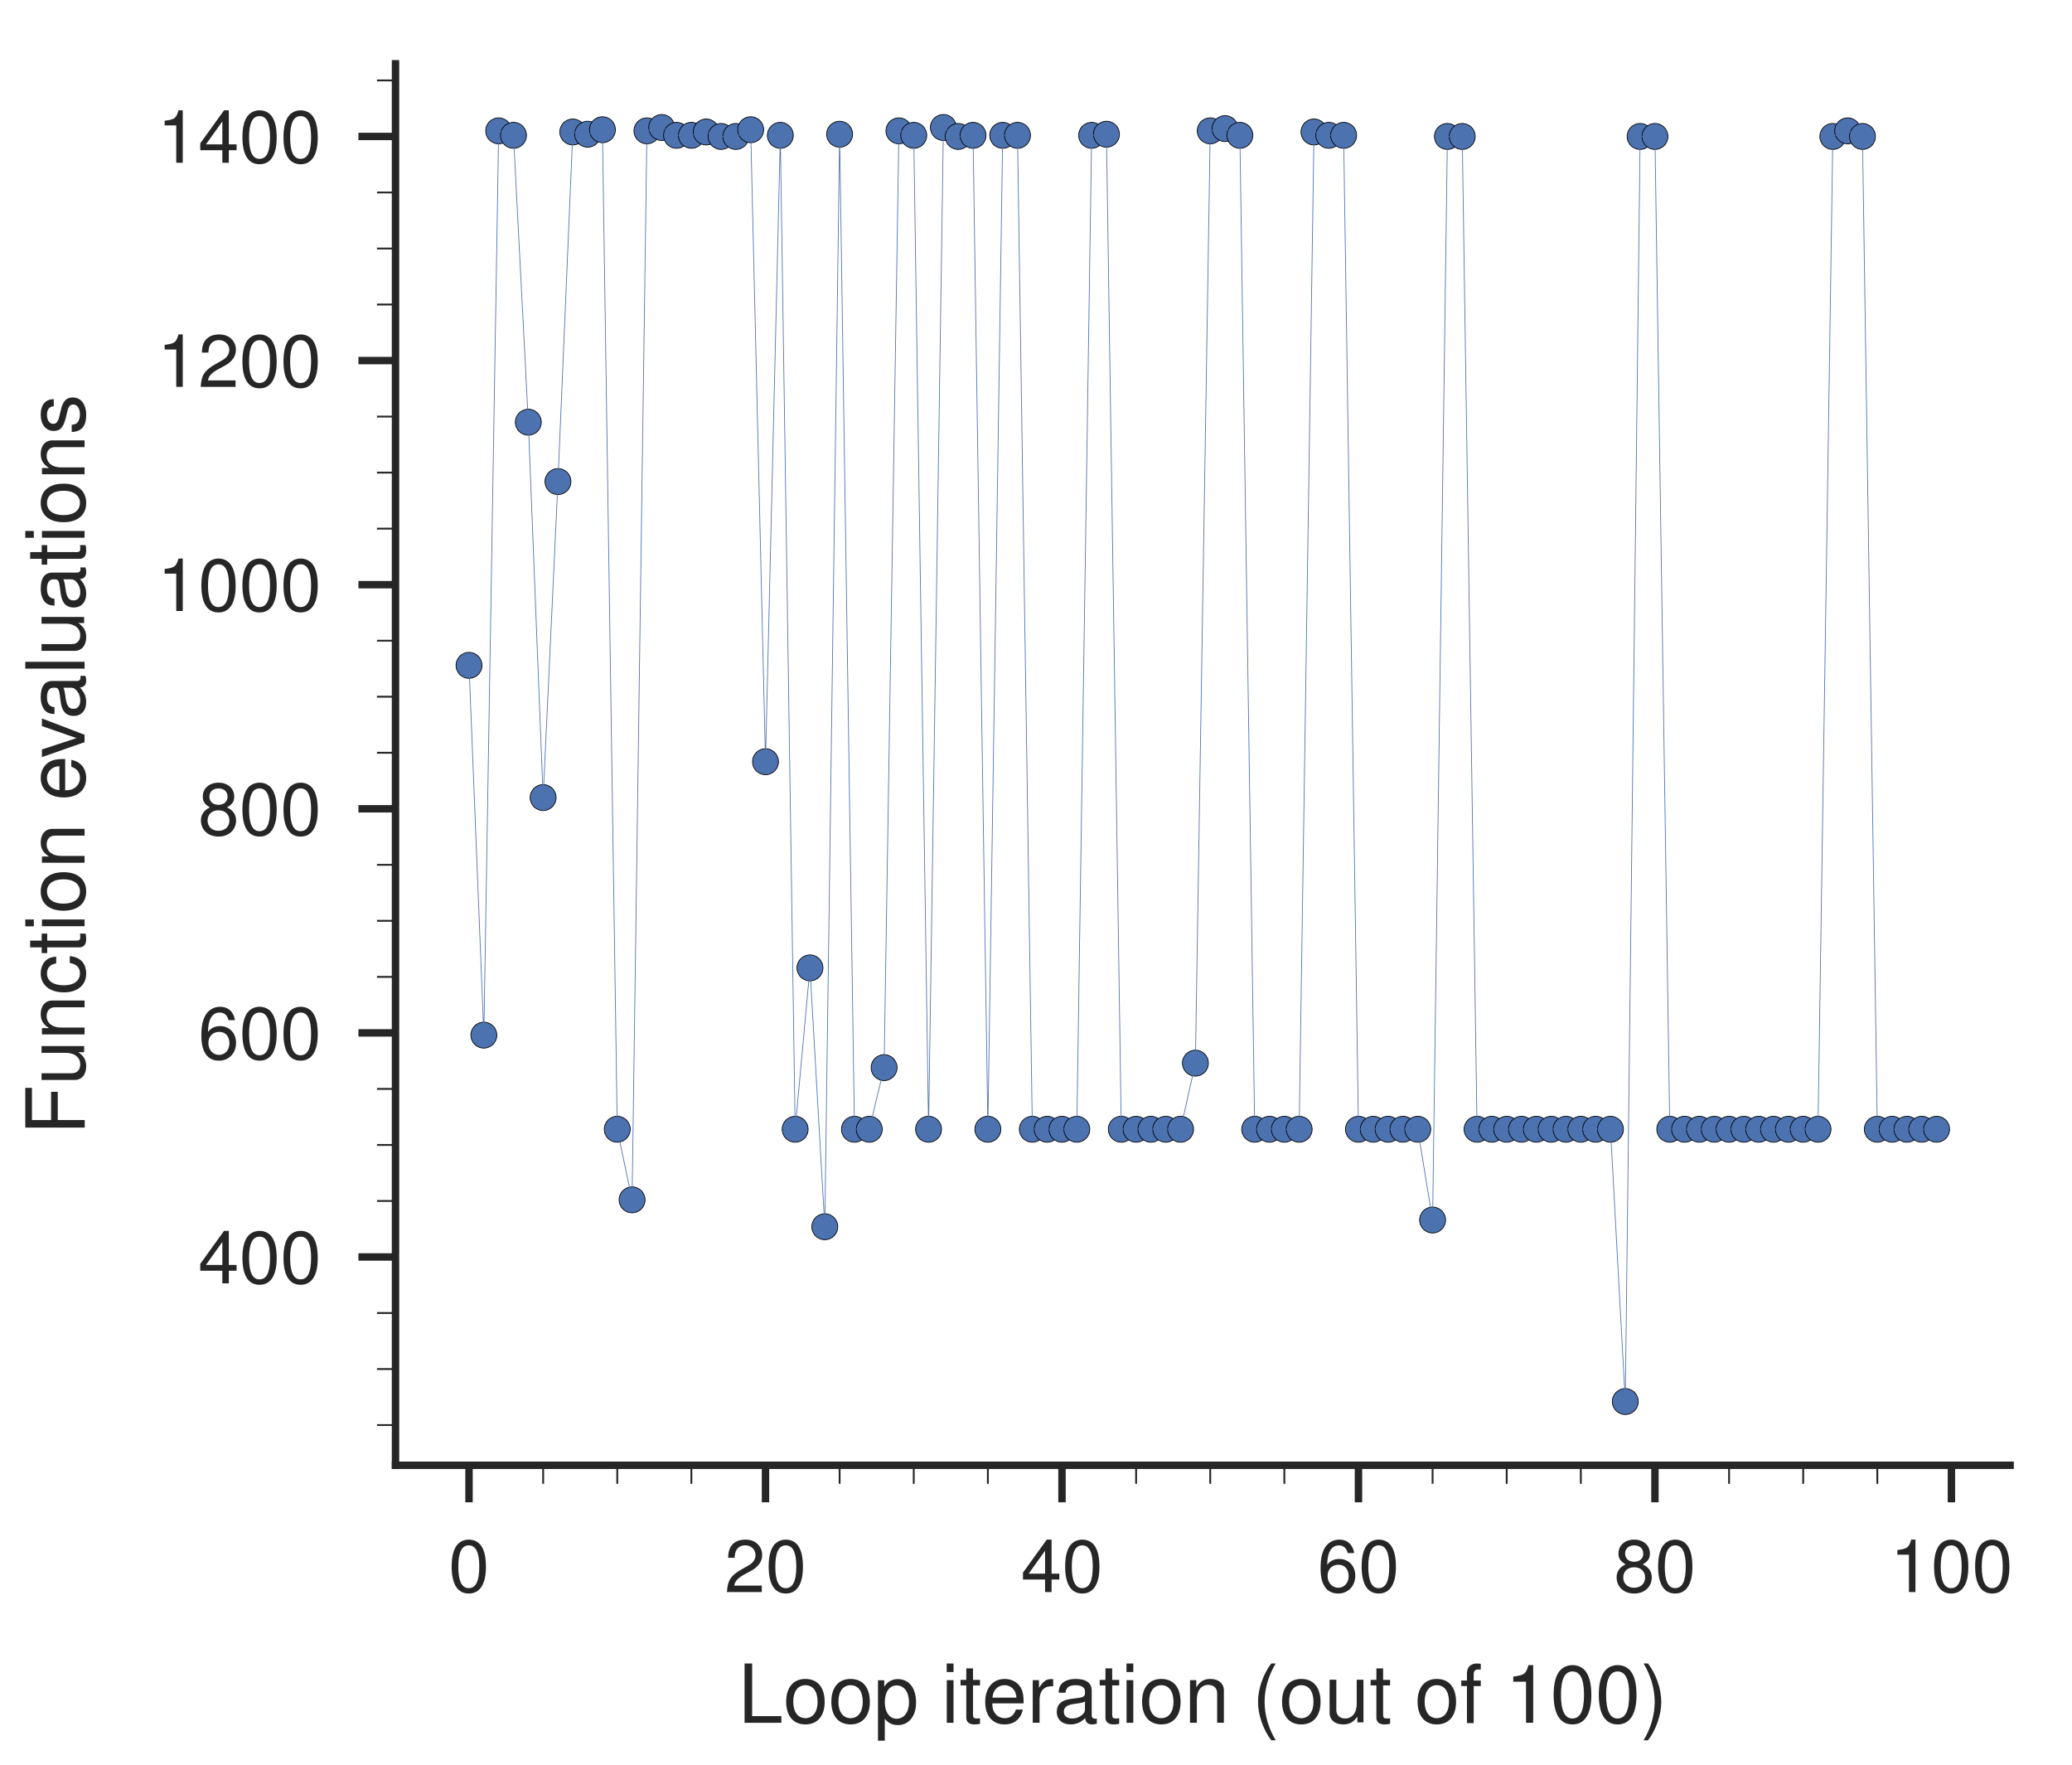 <?xml version="1.0" encoding="utf-8" standalone="no"?>
<!DOCTYPE svg PUBLIC "-//W3C//DTD SVG 1.1//EN"
  "http://www.w3.org/Graphics/SVG/1.1/DTD/svg11.dtd">
<!-- Created with matplotlib (http://matplotlib.org/) -->
<svg height="476pt" version="1.1" viewBox="0 0 559 476" width="559pt" xmlns="http://www.w3.org/2000/svg" xmlns:xlink="http://www.w3.org/1999/xlink">
 <defs>
  <style type="text/css">
*{stroke-linecap:butt;stroke-linejoin:round;}
  </style>
 </defs>
 <g id="figure_1">
  <g id="patch_1">
   <path d="M 0 476.531 
L 559.504 476.531 
L 559.504 0 
L 0 0 
z
" style="fill:#ffffff;"/>
  </g>
  <g id="axes_1">
   <g id="patch_2">
    <path d="M 106.704 395.2 
L 542.304 395.2 
L 542.304 17.2 
L 106.704 17.2 
z
" style="fill:#ffffff;"/>
   </g>
   <g id="matplotlib.axis_1">
    <g id="xtick_1">
     <g id="line2d_1">
      <defs>
       <path d="M 0 0 
L 0 10 
" id="me2a3a84533" style="stroke:#262626;stroke-width:2;"/>
      </defs>
      <g>
       <use style="fill:#262626;stroke:#262626;stroke-width:2;" x="126.536" xlink:href="#me2a3a84533" y="395.2"/>
      </g>
     </g>
     <g id="text_1">
      <!-- $0$ -->
      <defs>
       <path d="M 27.5 71 
C 20.906 71 14.906 68.125 11.203 63.219 
C 6.594 57.047 4.297 47.562 4.297 34.5 
C 4.297 10.672 12.297 -2 27.5 -2 
C 42.5 -2 50.703 10.672 50.703 33.906 
C 50.703 47.656 48.5 56.844 43.797 63.219 
C 40.094 68.219 34.203 71 27.5 71 
M 27.5 63.188 
C 37 63.188 41.703 53.625 41.703 34.703 
C 41.703 14.672 37.094 5.312 27.297 5.312 
C 18 5.312 13.297 15.078 13.297 34.406 
C 13.297 53.719 18 63.188 27.5 63.188 
" id="Nimbus_Sans_L_Regular-48"/>
      </defs>
      <g style="fill:#262626;" transform="translate(120.997 429.397)scale(0.2 -0.2)">
       <use transform="scale(0.996)" xlink:href="#Nimbus_Sans_L_Regular-48"/>
      </g>
     </g>
    </g>
    <g id="xtick_2">
     <g id="line2d_2">
      <g>
       <use style="fill:#262626;stroke:#262626;stroke-width:2;" x="206.523" xlink:href="#me2a3a84533" y="395.2"/>
      </g>
     </g>
     <g id="text_2">
      <!-- $20$ -->
      <defs>
       <path d="M 50.594 8.719 
L 13.297 8.719 
C 14.203 14.531 17.406 18.234 26.094 23.344 
L 36.094 28.75 
C 46 34.156 51.094 41.453 51.094 50.172 
C 51.094 56.078 48.703 61.594 44.5 65.391 
C 40.297 69.203 35.094 71 28.406 71 
C 19.406 71 12.703 67.797 8.797 61.797 
C 6.297 57.984 5.203 53.578 5 46.359 
L 13.797 46.359 
C 14.094 51.172 14.703 54.078 15.906 56.375 
C 18.203 60.688 22.797 63.297 28.094 63.297 
C 36.094 63.297 42.094 57.578 42.094 49.969 
C 42.094 44.359 38.797 39.547 32.5 35.953 
L 23.297 30.75 
C 8.5 22.344 4.203 15.625 3.406 0 
L 50.594 0 
z
" id="Nimbus_Sans_L_Regular-50"/>
      </defs>
      <g style="fill:#262626;" transform="translate(195.445 429.397)scale(0.2 -0.2)">
       <use transform="scale(0.996)" xlink:href="#Nimbus_Sans_L_Regular-50"/>
       <use transform="translate(55.392 0)scale(0.996)" xlink:href="#Nimbus_Sans_L_Regular-48"/>
      </g>
     </g>
    </g>
    <g id="xtick_3">
     <g id="line2d_3">
      <g>
       <use style="fill:#262626;stroke:#262626;stroke-width:2;" x="286.51" xlink:href="#me2a3a84533" y="395.2"/>
      </g>
     </g>
     <g id="text_3">
      <!-- $40$ -->
      <defs>
       <path d="M 32.703 17 
L 32.703 0 
L 41.5 0 
L 41.5 17 
L 52 17 
L 52 24.906 
L 41.5 24.906 
L 41.5 71.016 
L 35 71.016 
L 2.797 26.312 
L 2.797 17 
z
M 32.703 24.906 
L 10.5 24.906 
L 32.703 55.984 
z
" id="Nimbus_Sans_L_Regular-52"/>
      </defs>
      <g style="fill:#262626;" transform="translate(275.432 429.397)scale(0.2 -0.2)">
       <use transform="scale(0.996)" xlink:href="#Nimbus_Sans_L_Regular-52"/>
       <use transform="translate(55.392 0)scale(0.996)" xlink:href="#Nimbus_Sans_L_Regular-48"/>
      </g>
     </g>
    </g>
    <g id="xtick_4">
     <g id="line2d_4">
      <g>
       <use style="fill:#262626;stroke:#262626;stroke-width:2;" x="366.497" xlink:href="#me2a3a84533" y="395.2"/>
      </g>
     </g>
     <g id="text_4">
      <!-- $60$ -->
      <defs>
       <path d="M 49.797 52.844 
C 48.094 64.234 40.5 71 29.703 71 
C 21.906 71 14.906 67.219 10.703 60.938 
C 6.297 54.062 4.297 45.375 4.297 32.516 
C 4.297 20.641 6.094 13.062 10.297 6.781 
C 14.094 1.078 20.297 -2 28.094 -2 
C 41.594 -2 51.297 8.094 51.297 22.109 
C 51.297 35.438 42.297 44.812 29.594 44.812 
C 22.594 44.812 17.094 42.109 13.297 36.906 
C 13.406 53.812 19 63.188 29.094 63.188 
C 35.297 63.188 39.594 59.422 41 52.844 
z
M 28.5 37 
C 37 37 42.297 31.031 42.297 21.406 
C 42.297 12.391 36.297 5.812 28.203 5.812 
C 20 5.812 13.797 12.703 13.797 21.906 
C 13.797 30.828 19.797 37 28.5 37 
" id="Nimbus_Sans_L_Regular-54"/>
      </defs>
      <g style="fill:#262626;" transform="translate(355.419 429.397)scale(0.2 -0.2)">
       <use transform="scale(0.996)" xlink:href="#Nimbus_Sans_L_Regular-54"/>
       <use transform="translate(55.392 0)scale(0.996)" xlink:href="#Nimbus_Sans_L_Regular-48"/>
      </g>
     </g>
    </g>
    <g id="xtick_5">
     <g id="line2d_5">
      <g>
       <use style="fill:#262626;stroke:#262626;stroke-width:2;" x="446.484" xlink:href="#me2a3a84533" y="395.2"/>
      </g>
     </g>
     <g id="text_5">
      <!-- $80$ -->
      <defs>
       <path d="M 39.094 37.484 
C 46.406 41.875 48.797 45.469 48.797 52.156 
C 48.797 63.219 40.094 71 27.5 71 
C 15 71 6.203 63.219 6.203 52.156 
C 6.203 45.578 8.594 41.984 15.797 37.484 
C 7.703 33.594 3.703 27.719 3.703 19.938 
C 3.703 6.969 13.5 -2 27.5 -2 
C 41.5 -2 51.297 6.984 51.297 19.844 
C 51.297 27.719 47.297 33.594 39.094 37.484 
M 27.5 63.188 
C 35 63.188 39.797 58.812 39.797 51.953 
C 39.797 45.375 34.906 41 27.5 41 
C 20.094 41 15.203 45.375 15.203 52.047 
C 15.203 58.812 20.094 63.188 27.5 63.188 
M 27.5 33.578 
C 36.297 33.578 42.297 28 42.297 19.734 
C 42.297 11.391 36.297 5.812 27.297 5.812 
C 18.703 5.812 12.703 11.484 12.703 19.734 
C 12.703 28 18.703 33.578 27.5 33.578 
" id="Nimbus_Sans_L_Regular-56"/>
      </defs>
      <g style="fill:#262626;" transform="translate(435.406 429.397)scale(0.2 -0.2)">
       <use transform="scale(0.996)" xlink:href="#Nimbus_Sans_L_Regular-56"/>
       <use transform="translate(55.392 0)scale(0.996)" xlink:href="#Nimbus_Sans_L_Regular-48"/>
      </g>
     </g>
    </g>
    <g id="xtick_6">
     <g id="line2d_6">
      <g>
       <use style="fill:#262626;stroke:#262626;stroke-width:2;" x="526.471" xlink:href="#me2a3a84533" y="395.2"/>
      </g>
     </g>
     <g id="text_6">
      <!-- $100$ -->
      <defs>
       <path d="M 25.906 50.594 
L 25.906 0 
L 34.703 0 
L 34.703 71.016 
L 28.906 71.016 
C 25.797 60.109 23.797 58.609 10.203 56.906 
L 10.203 50.594 
z
" id="Nimbus_Sans_L_Regular-49"/>
      </defs>
      <g style="fill:#262626;" transform="translate(509.854 429.397)scale(0.2 -0.2)">
       <use transform="scale(0.996)" xlink:href="#Nimbus_Sans_L_Regular-49"/>
       <use transform="translate(55.392 0)scale(0.996)" xlink:href="#Nimbus_Sans_L_Regular-48"/>
       <use transform="translate(110.783 0)scale(0.996)" xlink:href="#Nimbus_Sans_L_Regular-48"/>
      </g>
     </g>
    </g>
    <g id="xtick_7">
     <g id="line2d_7">
      <defs>
       <path d="M 0 0 
L 0 5 
" id="m0655e511d6" style="stroke:#262626;stroke-width:0.5;"/>
      </defs>
      <g>
       <use style="fill:#262626;stroke:#262626;stroke-width:0.5;" x="146.533" xlink:href="#m0655e511d6" y="395.2"/>
      </g>
     </g>
    </g>
    <g id="xtick_8">
     <g id="line2d_8">
      <g>
       <use style="fill:#262626;stroke:#262626;stroke-width:0.5;" x="166.53" xlink:href="#m0655e511d6" y="395.2"/>
      </g>
     </g>
    </g>
    <g id="xtick_9">
     <g id="line2d_9">
      <g>
       <use style="fill:#262626;stroke:#262626;stroke-width:0.5;" x="186.526" xlink:href="#m0655e511d6" y="395.2"/>
      </g>
     </g>
    </g>
    <g id="xtick_10">
     <g id="line2d_10">
      <g>
       <use style="fill:#262626;stroke:#262626;stroke-width:0.5;" x="226.52" xlink:href="#m0655e511d6" y="395.2"/>
      </g>
     </g>
    </g>
    <g id="xtick_11">
     <g id="line2d_11">
      <g>
       <use style="fill:#262626;stroke:#262626;stroke-width:0.5;" x="246.517" xlink:href="#m0655e511d6" y="395.2"/>
      </g>
     </g>
    </g>
    <g id="xtick_12">
     <g id="line2d_12">
      <g>
       <use style="fill:#262626;stroke:#262626;stroke-width:0.5;" x="266.513" xlink:href="#m0655e511d6" y="395.2"/>
      </g>
     </g>
    </g>
    <g id="xtick_13">
     <g id="line2d_13">
      <g>
       <use style="fill:#262626;stroke:#262626;stroke-width:0.5;" x="306.507" xlink:href="#m0655e511d6" y="395.2"/>
      </g>
     </g>
    </g>
    <g id="xtick_14">
     <g id="line2d_14">
      <g>
       <use style="fill:#262626;stroke:#262626;stroke-width:0.5;" x="326.504" xlink:href="#m0655e511d6" y="395.2"/>
      </g>
     </g>
    </g>
    <g id="xtick_15">
     <g id="line2d_15">
      <g>
       <use style="fill:#262626;stroke:#262626;stroke-width:0.5;" x="346.5" xlink:href="#m0655e511d6" y="395.2"/>
      </g>
     </g>
    </g>
    <g id="xtick_16">
     <g id="line2d_16">
      <g>
       <use style="fill:#262626;stroke:#262626;stroke-width:0.5;" x="386.494" xlink:href="#m0655e511d6" y="395.2"/>
      </g>
     </g>
    </g>
    <g id="xtick_17">
     <g id="line2d_17">
      <g>
       <use style="fill:#262626;stroke:#262626;stroke-width:0.5;" x="406.491" xlink:href="#m0655e511d6" y="395.2"/>
      </g>
     </g>
    </g>
    <g id="xtick_18">
     <g id="line2d_18">
      <g>
       <use style="fill:#262626;stroke:#262626;stroke-width:0.5;" x="426.487" xlink:href="#m0655e511d6" y="395.2"/>
      </g>
     </g>
    </g>
    <g id="xtick_19">
     <g id="line2d_19">
      <g>
       <use style="fill:#262626;stroke:#262626;stroke-width:0.5;" x="466.481" xlink:href="#m0655e511d6" y="395.2"/>
      </g>
     </g>
    </g>
    <g id="xtick_20">
     <g id="line2d_20">
      <g>
       <use style="fill:#262626;stroke:#262626;stroke-width:0.5;" x="486.478" xlink:href="#m0655e511d6" y="395.2"/>
      </g>
     </g>
    </g>
    <g id="xtick_21">
     <g id="line2d_21">
      <g>
       <use style="fill:#262626;stroke:#262626;stroke-width:0.5;" x="506.474" xlink:href="#m0655e511d6" y="395.2"/>
      </g>
     </g>
    </g>
    <g id="text_7">
     <!-- Loop iteration (out of 100) -->
     <defs>
      <path d="M 17.297 73 
L 8 73 
L 8 0 
L 53.297 0 
L 53.297 8.219 
L 17.297 8.219 
z
" id="Nimbus_Sans_L_Regular-76"/>
      <path d="M 27.203 54 
C 12.5 54 3.594 43.531 3.594 26 
C 3.594 8.453 12.406 -2 27.297 -2 
C 42 -2 51 8.453 51 25.594 
C 51 43.641 42.297 54 27.203 54 
M 27.297 46.281 
C 36.703 46.281 42.297 38.625 42.297 25.703 
C 42.297 13.453 36.5 5.703 27.297 5.703 
C 18 5.703 12.297 13.359 12.297 26 
C 12.297 38.531 18 46.281 27.297 46.281 
" id="Nimbus_Sans_L_Regular-111"/>
      <path d="M 5.406 -22 
L 13.797 -22 
L 13.797 5 
C 18.203 -0.422 23.094 -2.812 29.906 -2.812 
C 43.406 -2.812 52.297 8.156 52.297 24.984 
C 52.297 42.719 43.703 53.812 29.797 53.812 
C 22.703 53.812 17 50.594 13.094 44.391 
L 13.094 52.328 
L 5.406 52.328 
z
M 28.406 46 
C 37.594 46 43.594 37.812 43.594 25.188 
C 43.594 13.172 37.5 5 28.406 5 
C 19.594 5 13.797 13.078 13.797 25.484 
C 13.797 37.922 19.594 46 28.406 46 
" id="Nimbus_Sans_L_Regular-112"/>
      <path d="M 15 52.484 
L 6.703 52.484 
L 6.703 0 
L 15 0 
z
M 15 73 
L 6.594 73 
L 6.594 62.484 
L 15 62.484 
z
" id="Nimbus_Sans_L_Regular-105"/>
      <path d="M 25.406 52.812 
L 16.797 52.812 
L 16.797 67 
L 8.5 67 
L 8.5 52.812 
L 1.406 52.812 
L 1.406 46 
L 8.5 46 
L 8.5 6.312 
C 8.5 1 12.094 -2 18.594 -2 
C 20.594 -2 22.594 -1.812 25.406 -1.297 
L 25.406 5.719 
C 24.297 5.406 23 5.312 21.406 5.312 
C 17.797 5.312 16.797 6.312 16.797 10.016 
L 16.797 46 
L 25.406 46 
z
" id="Nimbus_Sans_L_Regular-116"/>
      <path d="M 51.297 23.891 
C 51.297 31.781 50.703 36.531 49.203 40.375 
C 45.797 48.859 37.797 54 28 54 
C 13.406 54 4 42.844 4 25.703 
C 4 8.547 13.094 -2 27.797 -2 
C 39.797 -2 48.094 4.844 50.203 16.312 
L 41.797 16.312 
C 39.5 9.344 34.797 5.703 28.094 5.703 
C 22.797 5.703 18.297 8.125 15.5 12.578 
C 13.5 15.594 12.797 18.641 12.703 23.891 
z
M 12.906 31 
C 13.594 40.266 19.5 46.281 27.906 46.281 
C 36.094 46.281 42.406 39.531 42.406 31 
C 42.406 31 42.406 31 42.297 31 
z
" id="Nimbus_Sans_L_Regular-101"/>
      <path d="M 6.906 52.484 
L 6.906 0 
L 15.297 0 
L 15.297 27.203 
C 15.297 34.703 17.203 39.609 21.203 42.5 
C 23.797 44.406 26.297 45 32.094 45 
L 32.094 53.625 
C 30.703 53.812 30 53.812 28.906 53.812 
C 23.5 53.812 19.406 50.625 14.594 42.906 
L 14.594 52.484 
z
" id="Nimbus_Sans_L_Regular-114"/>
      <path d="M 53.5 5.203 
C 52.594 5 52.203 5 51.703 5 
C 48.797 5 47.203 6.484 47.203 9.078 
L 47.203 39.766 
C 47.203 49.016 40.406 54 27.5 54 
C 19.906 54 13.594 51.812 10.094 47.906 
C 7.703 45.203 6.703 42.219 6.5 37.031 
L 14.906 37.031 
C 15.594 43.391 19.406 46.281 27.203 46.281 
C 34.703 46.281 38.906 43.484 38.906 38.516 
L 38.906 36.328 
C 38.906 32.828 36.797 31.344 30.203 30.547 
C 18.406 29.062 16.594 28.656 13.406 27.359 
C 7.297 24.875 4.203 20.188 4.203 13.422 
C 4.203 3.969 10.797 -2 21.406 -2 
C 28 -2 33.297 0.297 39.203 5.703 
C 39.797 0.391 42.406 -2 47.797 -2 
C 49.5 -2 50.797 -1.812 53.5 -1.094 
z
M 38.906 16.75 
C 38.906 13.953 38.094 12.266 35.594 9.984 
C 32.203 6.891 28.094 5.312 23.203 5.312 
C 16.703 5.312 12.906 8.391 12.906 13.656 
C 12.906 19.141 16.594 21.922 25.5 23.219 
C 34.297 24.406 36.094 24.812 38.906 26.094 
z
" id="Nimbus_Sans_L_Regular-97"/>
      <path d="M 7 52.484 
L 7 0 
L 15.406 0 
L 15.406 28.953 
C 15.406 39.672 21 46.688 29.594 46.688 
C 36.203 46.688 40.406 42.672 40.406 36.359 
L 40.406 0 
L 48.703 0 
L 48.703 39.672 
C 48.703 48.391 42.203 54 32.094 54 
C 24.297 54 19.297 50.984 14.703 43.688 
L 14.703 52.484 
z
" id="Nimbus_Sans_L_Regular-110"/>
      <path d="M 23.594 73 
C 13.594 59.844 7.297 41.562 7.297 25.797 
C 7.297 9.938 13.594 -8.344 23.594 -21.5 
L 29.094 -21.5 
C 20.297 -7.141 15.406 9.734 15.406 25.797 
C 15.406 41.766 20.297 58.734 29.094 73 
z
" id="Nimbus_Sans_L_Regular-40"/>
      <path d="M 48.203 0.516 
L 48.203 53 
L 39.906 53 
L 39.906 23.109 
C 39.906 12.344 34.297 5.312 25.594 5.312 
C 19 5.312 14.797 9.328 14.797 15.672 
L 14.797 53 
L 6.5 53 
L 6.5 12.375 
C 6.5 3.625 13 -2 23.203 -2 
C 30.906 -2 35.797 0.703 40.703 7.625 
L 40.703 0.516 
z
" id="Nimbus_Sans_L_Regular-117"/>
      <path d="M 25.797 52 
L 17.094 52 
L 17.094 60.25 
C 17.094 63.781 19.094 65.594 22.906 65.594 
C 23.594 65.594 23.906 65.594 25.797 65.594 
L 25.797 72.5 
C 23.906 72.906 22.797 73 21.094 73 
C 13.406 73 8.797 68.562 8.797 60.984 
L 8.797 52 
L 1.797 52 
L 1.797 45.188 
L 8.797 45.188 
L 8.797 -0.406 
L 17.094 -0.406 
L 17.094 45.188 
L 25.797 45.188 
z
" id="Nimbus_Sans_L_Regular-102"/>
      <path d="M 9.297 -21.5 
C 19.297 -8.344 25.594 9.938 25.594 25.688 
C 25.594 41.562 19.297 59.844 9.297 73 
L 3.797 73 
C 12.594 58.641 17.5 41.766 17.5 25.688 
C 17.5 9.734 12.594 -7.25 3.797 -21.5 
z
" id="Nimbus_Sans_L_Regular-41"/>
     </defs>
     <g style="fill:#262626;" transform="translate(199.125 464.663)scale(0.22 -0.22)">
      <use transform="scale(0.996)" xlink:href="#Nimbus_Sans_L_Regular-76"/>
      <use transform="translate(55.392 0)scale(0.996)" xlink:href="#Nimbus_Sans_L_Regular-111"/>
      <use transform="translate(110.783 0)scale(0.996)" xlink:href="#Nimbus_Sans_L_Regular-111"/>
      <use transform="translate(166.175 0)scale(0.996)" xlink:href="#Nimbus_Sans_L_Regular-112"/>
      <use transform="translate(249.262 0)scale(0.996)" xlink:href="#Nimbus_Sans_L_Regular-105"/>
      <use transform="translate(271.379 0)scale(0.996)" xlink:href="#Nimbus_Sans_L_Regular-116"/>
      <use transform="translate(299.074 0)scale(0.996)" xlink:href="#Nimbus_Sans_L_Regular-101"/>
      <use transform="translate(354.466 0)scale(0.996)" xlink:href="#Nimbus_Sans_L_Regular-114"/>
      <use transform="translate(386.645 0)scale(0.996)" xlink:href="#Nimbus_Sans_L_Regular-97"/>
      <use transform="translate(442.036 0)scale(0.996)" xlink:href="#Nimbus_Sans_L_Regular-116"/>
      <use transform="translate(469.731 0)scale(0.996)" xlink:href="#Nimbus_Sans_L_Regular-105"/>
      <use transform="translate(491.848 0)scale(0.996)" xlink:href="#Nimbus_Sans_L_Regular-111"/>
      <use transform="translate(547.24 0)scale(0.996)" xlink:href="#Nimbus_Sans_L_Regular-110"/>
      <use transform="translate(630.327 0)scale(0.996)" xlink:href="#Nimbus_Sans_L_Regular-40"/>
      <use transform="translate(663.502 0)scale(0.996)" xlink:href="#Nimbus_Sans_L_Regular-111"/>
      <use transform="translate(718.894 0)scale(0.996)" xlink:href="#Nimbus_Sans_L_Regular-117"/>
      <use transform="translate(774.285 0)scale(0.996)" xlink:href="#Nimbus_Sans_L_Regular-116"/>
      <use transform="translate(829.676 0)scale(0.996)" xlink:href="#Nimbus_Sans_L_Regular-111"/>
      <use transform="translate(885.067 0)scale(0.996)" xlink:href="#Nimbus_Sans_L_Regular-102"/>
      <use transform="translate(940.458 0)scale(0.996)" xlink:href="#Nimbus_Sans_L_Regular-49"/>
      <use transform="translate(995.849 0)scale(0.996)" xlink:href="#Nimbus_Sans_L_Regular-48"/>
      <use transform="translate(1051.241 0)scale(0.996)" xlink:href="#Nimbus_Sans_L_Regular-48"/>
      <use transform="translate(1106.633 0)scale(0.996)" xlink:href="#Nimbus_Sans_L_Regular-41"/>
     </g>
    </g>
   </g>
   <g id="matplotlib.axis_2">
    <g id="ytick_1">
     <g id="line2d_22">
      <defs>
       <path d="M 0 0 
L -10 0 
" id="m0d7977edf2" style="stroke:#262626;stroke-width:2;"/>
      </defs>
      <g>
       <use style="fill:#262626;stroke:#262626;stroke-width:2;" x="106.704" xlink:href="#m0d7977edf2" y="339.028"/>
      </g>
     </g>
     <g id="text_8">
      <!-- $400$ -->
      <g style="fill:#262626;" transform="translate(53.469 346.127)scale(0.2 -0.2)">
       <use transform="scale(0.996)" xlink:href="#Nimbus_Sans_L_Regular-52"/>
       <use transform="translate(55.392 0)scale(0.996)" xlink:href="#Nimbus_Sans_L_Regular-48"/>
       <use transform="translate(110.783 0)scale(0.996)" xlink:href="#Nimbus_Sans_L_Regular-48"/>
      </g>
     </g>
    </g>
    <g id="ytick_2">
     <g id="line2d_23">
      <g>
       <use style="fill:#262626;stroke:#262626;stroke-width:2;" x="106.704" xlink:href="#m0d7977edf2" y="278.583"/>
      </g>
     </g>
     <g id="text_9">
      <!-- $600$ -->
      <g style="fill:#262626;" transform="translate(53.469 285.681)scale(0.2 -0.2)">
       <use transform="scale(0.996)" xlink:href="#Nimbus_Sans_L_Regular-54"/>
       <use transform="translate(55.392 0)scale(0.996)" xlink:href="#Nimbus_Sans_L_Regular-48"/>
       <use transform="translate(110.783 0)scale(0.996)" xlink:href="#Nimbus_Sans_L_Regular-48"/>
      </g>
     </g>
    </g>
    <g id="ytick_3">
     <g id="line2d_24">
      <g>
       <use style="fill:#262626;stroke:#262626;stroke-width:2;" x="106.704" xlink:href="#m0d7977edf2" y="218.138"/>
      </g>
     </g>
     <g id="text_10">
      <!-- $800$ -->
      <g style="fill:#262626;" transform="translate(53.469 225.236)scale(0.2 -0.2)">
       <use transform="scale(0.996)" xlink:href="#Nimbus_Sans_L_Regular-56"/>
       <use transform="translate(55.392 0)scale(0.996)" xlink:href="#Nimbus_Sans_L_Regular-48"/>
       <use transform="translate(110.783 0)scale(0.996)" xlink:href="#Nimbus_Sans_L_Regular-48"/>
      </g>
     </g>
    </g>
    <g id="ytick_4">
     <g id="line2d_25">
      <g>
       <use style="fill:#262626;stroke:#262626;stroke-width:2;" x="106.704" xlink:href="#m0d7977edf2" y="157.693"/>
      </g>
     </g>
     <g id="text_11">
      <!-- $1000$ -->
      <g style="fill:#262626;" transform="translate(42.391 164.791)scale(0.2 -0.2)">
       <use transform="scale(0.996)" xlink:href="#Nimbus_Sans_L_Regular-49"/>
       <use transform="translate(55.392 0)scale(0.996)" xlink:href="#Nimbus_Sans_L_Regular-48"/>
       <use transform="translate(110.783 0)scale(0.996)" xlink:href="#Nimbus_Sans_L_Regular-48"/>
       <use transform="translate(166.175 0)scale(0.996)" xlink:href="#Nimbus_Sans_L_Regular-48"/>
      </g>
     </g>
    </g>
    <g id="ytick_5">
     <g id="line2d_26">
      <g>
       <use style="fill:#262626;stroke:#262626;stroke-width:2;" x="106.704" xlink:href="#m0d7977edf2" y="97.248"/>
      </g>
     </g>
     <g id="text_12">
      <!-- $1200$ -->
      <g style="fill:#262626;" transform="translate(42.391 104.346)scale(0.2 -0.2)">
       <use transform="scale(0.996)" xlink:href="#Nimbus_Sans_L_Regular-49"/>
       <use transform="translate(55.392 0)scale(0.996)" xlink:href="#Nimbus_Sans_L_Regular-50"/>
       <use transform="translate(110.783 0)scale(0.996)" xlink:href="#Nimbus_Sans_L_Regular-48"/>
       <use transform="translate(166.175 0)scale(0.996)" xlink:href="#Nimbus_Sans_L_Regular-48"/>
      </g>
     </g>
    </g>
    <g id="ytick_6">
     <g id="line2d_27">
      <g>
       <use style="fill:#262626;stroke:#262626;stroke-width:2;" x="106.704" xlink:href="#m0d7977edf2" y="36.802"/>
      </g>
     </g>
     <g id="text_13">
      <!-- $1400$ -->
      <g style="fill:#262626;" transform="translate(42.391 43.901)scale(0.2 -0.2)">
       <use transform="scale(0.996)" xlink:href="#Nimbus_Sans_L_Regular-49"/>
       <use transform="translate(55.392 0)scale(0.996)" xlink:href="#Nimbus_Sans_L_Regular-52"/>
       <use transform="translate(110.783 0)scale(0.996)" xlink:href="#Nimbus_Sans_L_Regular-48"/>
       <use transform="translate(166.175 0)scale(0.996)" xlink:href="#Nimbus_Sans_L_Regular-48"/>
      </g>
     </g>
    </g>
    <g id="ytick_7">
     <g id="line2d_28">
      <defs>
       <path d="M 0 0 
L -5 0 
" id="m75d1cfc388" style="stroke:#262626;stroke-width:0.5;"/>
      </defs>
      <g>
       <use style="fill:#262626;stroke:#262626;stroke-width:0.5;" x="106.704" xlink:href="#m75d1cfc388" y="384.362"/>
      </g>
     </g>
    </g>
    <g id="ytick_8">
     <g id="line2d_29">
      <g>
       <use style="fill:#262626;stroke:#262626;stroke-width:0.5;" x="106.704" xlink:href="#m75d1cfc388" y="369.251"/>
      </g>
     </g>
    </g>
    <g id="ytick_9">
     <g id="line2d_30">
      <g>
       <use style="fill:#262626;stroke:#262626;stroke-width:0.5;" x="106.704" xlink:href="#m75d1cfc388" y="354.14"/>
      </g>
     </g>
    </g>
    <g id="ytick_10">
     <g id="line2d_31">
      <g>
       <use style="fill:#262626;stroke:#262626;stroke-width:0.5;" x="106.704" xlink:href="#m75d1cfc388" y="323.917"/>
      </g>
     </g>
    </g>
    <g id="ytick_11">
     <g id="line2d_32">
      <g>
       <use style="fill:#262626;stroke:#262626;stroke-width:0.5;" x="106.704" xlink:href="#m75d1cfc388" y="308.806"/>
      </g>
     </g>
    </g>
    <g id="ytick_12">
     <g id="line2d_33">
      <g>
       <use style="fill:#262626;stroke:#262626;stroke-width:0.5;" x="106.704" xlink:href="#m75d1cfc388" y="293.694"/>
      </g>
     </g>
    </g>
    <g id="ytick_13">
     <g id="line2d_34">
      <g>
       <use style="fill:#262626;stroke:#262626;stroke-width:0.5;" x="106.704" xlink:href="#m75d1cfc388" y="263.472"/>
      </g>
     </g>
    </g>
    <g id="ytick_14">
     <g id="line2d_35">
      <g>
       <use style="fill:#262626;stroke:#262626;stroke-width:0.5;" x="106.704" xlink:href="#m75d1cfc388" y="248.361"/>
      </g>
     </g>
    </g>
    <g id="ytick_15">
     <g id="line2d_36">
      <g>
       <use style="fill:#262626;stroke:#262626;stroke-width:0.5;" x="106.704" xlink:href="#m75d1cfc388" y="233.249"/>
      </g>
     </g>
    </g>
    <g id="ytick_16">
     <g id="line2d_37">
      <g>
       <use style="fill:#262626;stroke:#262626;stroke-width:0.5;" x="106.704" xlink:href="#m75d1cfc388" y="203.027"/>
      </g>
     </g>
    </g>
    <g id="ytick_17">
     <g id="line2d_38">
      <g>
       <use style="fill:#262626;stroke:#262626;stroke-width:0.5;" x="106.704" xlink:href="#m75d1cfc388" y="187.915"/>
      </g>
     </g>
    </g>
    <g id="ytick_18">
     <g id="line2d_39">
      <g>
       <use style="fill:#262626;stroke:#262626;stroke-width:0.5;" x="106.704" xlink:href="#m75d1cfc388" y="172.804"/>
      </g>
     </g>
    </g>
    <g id="ytick_19">
     <g id="line2d_40">
      <g>
       <use style="fill:#262626;stroke:#262626;stroke-width:0.5;" x="106.704" xlink:href="#m75d1cfc388" y="142.581"/>
      </g>
     </g>
    </g>
    <g id="ytick_20">
     <g id="line2d_41">
      <g>
       <use style="fill:#262626;stroke:#262626;stroke-width:0.5;" x="106.704" xlink:href="#m75d1cfc388" y="127.47"/>
      </g>
     </g>
    </g>
    <g id="ytick_21">
     <g id="line2d_42">
      <g>
       <use style="fill:#262626;stroke:#262626;stroke-width:0.5;" x="106.704" xlink:href="#m75d1cfc388" y="112.359"/>
      </g>
     </g>
    </g>
    <g id="ytick_22">
     <g id="line2d_43">
      <g>
       <use style="fill:#262626;stroke:#262626;stroke-width:0.5;" x="106.704" xlink:href="#m75d1cfc388" y="82.136"/>
      </g>
     </g>
    </g>
    <g id="ytick_23">
     <g id="line2d_44">
      <g>
       <use style="fill:#262626;stroke:#262626;stroke-width:0.5;" x="106.704" xlink:href="#m75d1cfc388" y="67.025"/>
      </g>
     </g>
    </g>
    <g id="ytick_24">
     <g id="line2d_45">
      <g>
       <use style="fill:#262626;stroke:#262626;stroke-width:0.5;" x="106.704" xlink:href="#m75d1cfc388" y="51.914"/>
      </g>
     </g>
    </g>
    <g id="ytick_25">
     <g id="line2d_46">
      <g>
       <use style="fill:#262626;stroke:#262626;stroke-width:0.5;" x="106.704" xlink:href="#m75d1cfc388" y="21.691"/>
      </g>
     </g>
    </g>
    <g id="text_14">
     <!-- Function evaluations -->
     <defs>
      <path d="M 18.297 33 
L 53.094 33 
L 53.094 41.219 
L 18.297 41.219 
L 18.297 64.781 
L 57.906 64.781 
L 57.906 73 
L 9 73 
L 9 -0.219 
L 18.297 -0.219 
z
" id="Nimbus_Sans_L_Regular-70"/>
      <path d="M 47.094 34.938 
C 46.703 40.031 45.594 43.328 43.594 46.219 
C 40 51.109 33.703 54 26.406 54 
C 12.297 54 3.094 42.844 3.094 25.5 
C 3.094 8.656 12.094 -2 26.297 -2 
C 38.797 -2 46.703 5.469 47.703 18.234 
L 39.297 18.234 
C 37.906 9.875 33.594 5.703 26.5 5.703 
C 17.297 5.703 11.797 13.172 11.797 25.5 
C 11.797 38.531 17.203 46.281 26.297 46.281 
C 33.297 46.281 37.703 42.203 38.703 34.938 
z
" id="Nimbus_Sans_L_Regular-99"/>
      <path d="M 28.5 0 
L 48.594 52.5 
L 39.203 52.5 
L 24.406 9.922 
L 10.406 52.5 
L 1 52.5 
L 19.406 0 
z
" id="Nimbus_Sans_L_Regular-118"/>
      <path d="M 15.203 73 
L 6.797 73 
L 6.797 -0.031 
L 15.203 -0.031 
z
" id="Nimbus_Sans_L_Regular-108"/>
      <path d="M 43.797 37.922 
C 43.703 48.203 36.906 54 24.797 54 
C 12.594 54 4.703 47.719 4.703 38.062 
C 4.703 29.891 8.906 26.016 21.297 23.031 
L 29.094 21.141 
C 34.906 19.734 37.203 17.656 37.203 13.875 
C 37.203 9 32.297 5.703 25 5.703 
C 20.5 5.703 16.703 7 14.594 9.188 
C 13.297 10.688 12.703 12.172 12.203 15.844 
L 3.406 15.844 
C 3.797 3.766 10.594 -2 24.297 -2 
C 37.5 -2 45.906 4.453 45.906 14.516 
C 45.906 22.281 41.5 26.578 31.094 29.062 
L 23.094 30.953 
C 16.297 32.531 13.406 34.734 13.406 38.406 
C 13.406 43.188 17.703 46.281 24.5 46.281 
C 31.203 46.281 34.797 43.391 35 37.922 
z
" id="Nimbus_Sans_L_Regular-115"/>
     </defs>
     <g style="fill:#262626;" transform="translate(22.816 306.1)rotate(-90)scale(0.22 -0.22)">
      <use transform="scale(0.996)" xlink:href="#Nimbus_Sans_L_Regular-70"/>
      <use transform="translate(60.872 0)scale(0.996)" xlink:href="#Nimbus_Sans_L_Regular-117"/>
      <use transform="translate(116.263 0)scale(0.996)" xlink:href="#Nimbus_Sans_L_Regular-110"/>
      <use transform="translate(171.655 0)scale(0.996)" xlink:href="#Nimbus_Sans_L_Regular-99"/>
      <use transform="translate(221.468 0)scale(0.996)" xlink:href="#Nimbus_Sans_L_Regular-116"/>
      <use transform="translate(249.163 0)scale(0.996)" xlink:href="#Nimbus_Sans_L_Regular-105"/>
      <use transform="translate(271.28 0)scale(0.996)" xlink:href="#Nimbus_Sans_L_Regular-111"/>
      <use transform="translate(326.672 0)scale(0.996)" xlink:href="#Nimbus_Sans_L_Regular-110"/>
      <use transform="translate(409.759 0)scale(0.996)" xlink:href="#Nimbus_Sans_L_Regular-101"/>
      <use transform="translate(462.162 0)scale(0.996)" xlink:href="#Nimbus_Sans_L_Regular-118"/>
      <use transform="translate(509.485 0)scale(0.996)" xlink:href="#Nimbus_Sans_L_Regular-97"/>
      <use transform="translate(564.876 0)scale(0.996)" xlink:href="#Nimbus_Sans_L_Regular-108"/>
      <use transform="translate(586.993 0)scale(0.996)" xlink:href="#Nimbus_Sans_L_Regular-117"/>
      <use transform="translate(642.385 0)scale(0.996)" xlink:href="#Nimbus_Sans_L_Regular-97"/>
      <use transform="translate(697.777 0)scale(0.996)" xlink:href="#Nimbus_Sans_L_Regular-116"/>
      <use transform="translate(725.472 0)scale(0.996)" xlink:href="#Nimbus_Sans_L_Regular-105"/>
      <use transform="translate(747.589 0)scale(0.996)" xlink:href="#Nimbus_Sans_L_Regular-111"/>
      <use transform="translate(802.98 0)scale(0.996)" xlink:href="#Nimbus_Sans_L_Regular-110"/>
      <use transform="translate(858.372 0)scale(0.996)" xlink:href="#Nimbus_Sans_L_Regular-115"/>
     </g>
    </g>
   </g>
   <g id="PathCollection_1">
    <defs>
     <path d="M 0 3.5 
C 0.928 3.5 1.819 3.131 2.475 2.475 
C 3.131 1.819 3.5 0.928 3.5 0 
C 3.5 -0.928 3.131 -1.819 2.475 -2.475 
C 1.819 -3.131 0.928 -3.5 0 -3.5 
C -0.928 -3.5 -1.819 -3.131 -2.475 -2.475 
C -3.131 -1.819 -3.5 -0.928 -3.5 0 
C -3.5 0.928 -3.131 1.819 -2.475 2.475 
C -1.819 3.131 -0.928 3.5 0 3.5 
z
" id="m461c090ea7" style="stroke:#000000;stroke-width:0.2;"/>
    </defs>
    <g clip-path="url(#p8d343c491b)">
     <use style="fill:#4c72b0;stroke:#000000;stroke-width:0.2;" x="126.536" xlink:href="#m461c090ea7" y="179.453"/>
     <use style="fill:#4c72b0;stroke:#000000;stroke-width:0.2;" x="130.535" xlink:href="#m461c090ea7" y="279.188"/>
     <use style="fill:#4c72b0;stroke:#000000;stroke-width:0.2;" x="134.535" xlink:href="#m461c090ea7" y="35.291"/>
     <use style="fill:#4c72b0;stroke:#000000;stroke-width:0.2;" x="138.534" xlink:href="#m461c090ea7" y="36.5"/>
     <use style="fill:#4c72b0;stroke:#000000;stroke-width:0.2;" x="142.534" xlink:href="#m461c090ea7" y="113.87"/>
     <use style="fill:#4c72b0;stroke:#000000;stroke-width:0.2;" x="146.533" xlink:href="#m461c090ea7" y="215.116"/>
     <use style="fill:#4c72b0;stroke:#000000;stroke-width:0.2;" x="150.532" xlink:href="#m461c090ea7" y="129.888"/>
     <use style="fill:#4c72b0;stroke:#000000;stroke-width:0.2;" x="154.532" xlink:href="#m461c090ea7" y="35.594"/>
     <use style="fill:#4c72b0;stroke:#000000;stroke-width:0.2;" x="158.531" xlink:href="#m461c090ea7" y="36.198"/>
     <use style="fill:#4c72b0;stroke:#000000;stroke-width:0.2;" x="162.53" xlink:href="#m461c090ea7" y="34.989"/>
     <use style="fill:#4c72b0;stroke:#000000;stroke-width:0.2;" x="166.53" xlink:href="#m461c090ea7" y="304.575"/>
     <use style="fill:#4c72b0;stroke:#000000;stroke-width:0.2;" x="170.529" xlink:href="#m461c090ea7" y="323.615"/>
     <use style="fill:#4c72b0;stroke:#000000;stroke-width:0.2;" x="174.528" xlink:href="#m461c090ea7" y="35.291"/>
     <use style="fill:#4c72b0;stroke:#000000;stroke-width:0.2;" x="178.528" xlink:href="#m461c090ea7" y="34.385"/>
     <use style="fill:#4c72b0;stroke:#000000;stroke-width:0.2;" x="182.527" xlink:href="#m461c090ea7" y="36.5"/>
     <use style="fill:#4c72b0;stroke:#000000;stroke-width:0.2;" x="186.526" xlink:href="#m461c090ea7" y="36.5"/>
     <use style="fill:#4c72b0;stroke:#000000;stroke-width:0.2;" x="190.526" xlink:href="#m461c090ea7" y="35.594"/>
     <use style="fill:#4c72b0;stroke:#000000;stroke-width:0.2;" x="194.525" xlink:href="#m461c090ea7" y="36.802"/>
     <use style="fill:#4c72b0;stroke:#000000;stroke-width:0.2;" x="198.524" xlink:href="#m461c090ea7" y="36.802"/>
     <use style="fill:#4c72b0;stroke:#000000;stroke-width:0.2;" x="202.524" xlink:href="#m461c090ea7" y="34.989"/>
     <use style="fill:#4c72b0;stroke:#000000;stroke-width:0.2;" x="206.523" xlink:href="#m461c090ea7" y="205.444"/>
     <use style="fill:#4c72b0;stroke:#000000;stroke-width:0.2;" x="210.523" xlink:href="#m461c090ea7" y="36.5"/>
     <use style="fill:#4c72b0;stroke:#000000;stroke-width:0.2;" x="214.522" xlink:href="#m461c090ea7" y="304.575"/>
     <use style="fill:#4c72b0;stroke:#000000;stroke-width:0.2;" x="218.521" xlink:href="#m461c090ea7" y="261.054"/>
     <use style="fill:#4c72b0;stroke:#000000;stroke-width:0.2;" x="222.521" xlink:href="#m461c090ea7" y="330.868"/>
     <use style="fill:#4c72b0;stroke:#000000;stroke-width:0.2;" x="226.52" xlink:href="#m461c090ea7" y="36.198"/>
     <use style="fill:#4c72b0;stroke:#000000;stroke-width:0.2;" x="230.519" xlink:href="#m461c090ea7" y="304.575"/>
     <use style="fill:#4c72b0;stroke:#000000;stroke-width:0.2;" x="234.519" xlink:href="#m461c090ea7" y="304.575"/>
     <use style="fill:#4c72b0;stroke:#000000;stroke-width:0.2;" x="238.518" xlink:href="#m461c090ea7" y="287.952"/>
     <use style="fill:#4c72b0;stroke:#000000;stroke-width:0.2;" x="242.517" xlink:href="#m461c090ea7" y="35.291"/>
     <use style="fill:#4c72b0;stroke:#000000;stroke-width:0.2;" x="246.517" xlink:href="#m461c090ea7" y="36.5"/>
     <use style="fill:#4c72b0;stroke:#000000;stroke-width:0.2;" x="250.516" xlink:href="#m461c090ea7" y="304.575"/>
     <use style="fill:#4c72b0;stroke:#000000;stroke-width:0.2;" x="254.515" xlink:href="#m461c090ea7" y="34.385"/>
     <use style="fill:#4c72b0;stroke:#000000;stroke-width:0.2;" x="258.515" xlink:href="#m461c090ea7" y="36.802"/>
     <use style="fill:#4c72b0;stroke:#000000;stroke-width:0.2;" x="262.514" xlink:href="#m461c090ea7" y="36.5"/>
     <use style="fill:#4c72b0;stroke:#000000;stroke-width:0.2;" x="266.513" xlink:href="#m461c090ea7" y="304.575"/>
     <use style="fill:#4c72b0;stroke:#000000;stroke-width:0.2;" x="270.513" xlink:href="#m461c090ea7" y="36.5"/>
     <use style="fill:#4c72b0;stroke:#000000;stroke-width:0.2;" x="274.512" xlink:href="#m461c090ea7" y="36.5"/>
     <use style="fill:#4c72b0;stroke:#000000;stroke-width:0.2;" x="278.511" xlink:href="#m461c090ea7" y="304.575"/>
     <use style="fill:#4c72b0;stroke:#000000;stroke-width:0.2;" x="282.511" xlink:href="#m461c090ea7" y="304.575"/>
     <use style="fill:#4c72b0;stroke:#000000;stroke-width:0.2;" x="286.51" xlink:href="#m461c090ea7" y="304.575"/>
     <use style="fill:#4c72b0;stroke:#000000;stroke-width:0.2;" x="290.51" xlink:href="#m461c090ea7" y="304.575"/>
     <use style="fill:#4c72b0;stroke:#000000;stroke-width:0.2;" x="294.509" xlink:href="#m461c090ea7" y="36.5"/>
     <use style="fill:#4c72b0;stroke:#000000;stroke-width:0.2;" x="298.508" xlink:href="#m461c090ea7" y="36.198"/>
     <use style="fill:#4c72b0;stroke:#000000;stroke-width:0.2;" x="302.508" xlink:href="#m461c090ea7" y="304.575"/>
     <use style="fill:#4c72b0;stroke:#000000;stroke-width:0.2;" x="306.507" xlink:href="#m461c090ea7" y="304.575"/>
     <use style="fill:#4c72b0;stroke:#000000;stroke-width:0.2;" x="310.506" xlink:href="#m461c090ea7" y="304.575"/>
     <use style="fill:#4c72b0;stroke:#000000;stroke-width:0.2;" x="314.506" xlink:href="#m461c090ea7" y="304.575"/>
     <use style="fill:#4c72b0;stroke:#000000;stroke-width:0.2;" x="318.505" xlink:href="#m461c090ea7" y="304.575"/>
     <use style="fill:#4c72b0;stroke:#000000;stroke-width:0.2;" x="322.504" xlink:href="#m461c090ea7" y="286.743"/>
     <use style="fill:#4c72b0;stroke:#000000;stroke-width:0.2;" x="326.504" xlink:href="#m461c090ea7" y="35.291"/>
     <use style="fill:#4c72b0;stroke:#000000;stroke-width:0.2;" x="330.503" xlink:href="#m461c090ea7" y="34.687"/>
     <use style="fill:#4c72b0;stroke:#000000;stroke-width:0.2;" x="334.502" xlink:href="#m461c090ea7" y="36.5"/>
     <use style="fill:#4c72b0;stroke:#000000;stroke-width:0.2;" x="338.502" xlink:href="#m461c090ea7" y="304.575"/>
     <use style="fill:#4c72b0;stroke:#000000;stroke-width:0.2;" x="342.501" xlink:href="#m461c090ea7" y="304.575"/>
     <use style="fill:#4c72b0;stroke:#000000;stroke-width:0.2;" x="346.5" xlink:href="#m461c090ea7" y="304.575"/>
     <use style="fill:#4c72b0;stroke:#000000;stroke-width:0.2;" x="350.5" xlink:href="#m461c090ea7" y="304.575"/>
     <use style="fill:#4c72b0;stroke:#000000;stroke-width:0.2;" x="354.499" xlink:href="#m461c090ea7" y="35.594"/>
     <use style="fill:#4c72b0;stroke:#000000;stroke-width:0.2;" x="358.498" xlink:href="#m461c090ea7" y="36.5"/>
     <use style="fill:#4c72b0;stroke:#000000;stroke-width:0.2;" x="362.498" xlink:href="#m461c090ea7" y="36.5"/>
     <use style="fill:#4c72b0;stroke:#000000;stroke-width:0.2;" x="366.497" xlink:href="#m461c090ea7" y="304.575"/>
     <use style="fill:#4c72b0;stroke:#000000;stroke-width:0.2;" x="370.497" xlink:href="#m461c090ea7" y="304.575"/>
     <use style="fill:#4c72b0;stroke:#000000;stroke-width:0.2;" x="374.496" xlink:href="#m461c090ea7" y="304.575"/>
     <use style="fill:#4c72b0;stroke:#000000;stroke-width:0.2;" x="378.495" xlink:href="#m461c090ea7" y="304.575"/>
     <use style="fill:#4c72b0;stroke:#000000;stroke-width:0.2;" x="382.495" xlink:href="#m461c090ea7" y="304.575"/>
     <use style="fill:#4c72b0;stroke:#000000;stroke-width:0.2;" x="386.494" xlink:href="#m461c090ea7" y="329.055"/>
     <use style="fill:#4c72b0;stroke:#000000;stroke-width:0.2;" x="390.493" xlink:href="#m461c090ea7" y="36.802"/>
     <use style="fill:#4c72b0;stroke:#000000;stroke-width:0.2;" x="394.493" xlink:href="#m461c090ea7" y="36.802"/>
     <use style="fill:#4c72b0;stroke:#000000;stroke-width:0.2;" x="398.492" xlink:href="#m461c090ea7" y="304.575"/>
     <use style="fill:#4c72b0;stroke:#000000;stroke-width:0.2;" x="402.491" xlink:href="#m461c090ea7" y="304.575"/>
     <use style="fill:#4c72b0;stroke:#000000;stroke-width:0.2;" x="406.491" xlink:href="#m461c090ea7" y="304.575"/>
     <use style="fill:#4c72b0;stroke:#000000;stroke-width:0.2;" x="410.49" xlink:href="#m461c090ea7" y="304.575"/>
     <use style="fill:#4c72b0;stroke:#000000;stroke-width:0.2;" x="414.489" xlink:href="#m461c090ea7" y="304.575"/>
     <use style="fill:#4c72b0;stroke:#000000;stroke-width:0.2;" x="418.489" xlink:href="#m461c090ea7" y="304.575"/>
     <use style="fill:#4c72b0;stroke:#000000;stroke-width:0.2;" x="422.488" xlink:href="#m461c090ea7" y="304.575"/>
     <use style="fill:#4c72b0;stroke:#000000;stroke-width:0.2;" x="426.487" xlink:href="#m461c090ea7" y="304.575"/>
     <use style="fill:#4c72b0;stroke:#000000;stroke-width:0.2;" x="430.487" xlink:href="#m461c090ea7" y="304.575"/>
     <use style="fill:#4c72b0;stroke:#000000;stroke-width:0.2;" x="434.486" xlink:href="#m461c090ea7" y="304.575"/>
     <use style="fill:#4c72b0;stroke:#000000;stroke-width:0.2;" x="438.485" xlink:href="#m461c090ea7" y="378.015"/>
     <use style="fill:#4c72b0;stroke:#000000;stroke-width:0.2;" x="442.485" xlink:href="#m461c090ea7" y="36.802"/>
     <use style="fill:#4c72b0;stroke:#000000;stroke-width:0.2;" x="446.484" xlink:href="#m461c090ea7" y="36.802"/>
     <use style="fill:#4c72b0;stroke:#000000;stroke-width:0.2;" x="450.484" xlink:href="#m461c090ea7" y="304.575"/>
     <use style="fill:#4c72b0;stroke:#000000;stroke-width:0.2;" x="454.483" xlink:href="#m461c090ea7" y="304.575"/>
     <use style="fill:#4c72b0;stroke:#000000;stroke-width:0.2;" x="458.482" xlink:href="#m461c090ea7" y="304.575"/>
     <use style="fill:#4c72b0;stroke:#000000;stroke-width:0.2;" x="462.482" xlink:href="#m461c090ea7" y="304.575"/>
     <use style="fill:#4c72b0;stroke:#000000;stroke-width:0.2;" x="466.481" xlink:href="#m461c090ea7" y="304.575"/>
     <use style="fill:#4c72b0;stroke:#000000;stroke-width:0.2;" x="470.48" xlink:href="#m461c090ea7" y="304.575"/>
     <use style="fill:#4c72b0;stroke:#000000;stroke-width:0.2;" x="474.48" xlink:href="#m461c090ea7" y="304.575"/>
     <use style="fill:#4c72b0;stroke:#000000;stroke-width:0.2;" x="478.479" xlink:href="#m461c090ea7" y="304.575"/>
     <use style="fill:#4c72b0;stroke:#000000;stroke-width:0.2;" x="482.478" xlink:href="#m461c090ea7" y="304.575"/>
     <use style="fill:#4c72b0;stroke:#000000;stroke-width:0.2;" x="486.478" xlink:href="#m461c090ea7" y="304.575"/>
     <use style="fill:#4c72b0;stroke:#000000;stroke-width:0.2;" x="490.477" xlink:href="#m461c090ea7" y="304.575"/>
     <use style="fill:#4c72b0;stroke:#000000;stroke-width:0.2;" x="494.476" xlink:href="#m461c090ea7" y="36.802"/>
     <use style="fill:#4c72b0;stroke:#000000;stroke-width:0.2;" x="498.476" xlink:href="#m461c090ea7" y="35.291"/>
     <use style="fill:#4c72b0;stroke:#000000;stroke-width:0.2;" x="502.475" xlink:href="#m461c090ea7" y="36.802"/>
     <use style="fill:#4c72b0;stroke:#000000;stroke-width:0.2;" x="506.474" xlink:href="#m461c090ea7" y="304.575"/>
     <use style="fill:#4c72b0;stroke:#000000;stroke-width:0.2;" x="510.474" xlink:href="#m461c090ea7" y="304.575"/>
     <use style="fill:#4c72b0;stroke:#000000;stroke-width:0.2;" x="514.473" xlink:href="#m461c090ea7" y="304.575"/>
     <use style="fill:#4c72b0;stroke:#000000;stroke-width:0.2;" x="518.473" xlink:href="#m461c090ea7" y="304.575"/>
     <use style="fill:#4c72b0;stroke:#000000;stroke-width:0.2;" x="522.472" xlink:href="#m461c090ea7" y="304.575"/>
    </g>
   </g>
   <g id="line2d_47">
    <path clip-path="url(#p8d343c491b)" d="M 126.536 179.453 
L 130.535 279.188 
L 134.535 35.291 
L 138.534 36.5 
L 142.534 113.87 
L 146.533 215.116 
L 150.532 129.888 
L 154.532 35.594 
L 158.531 36.198 
L 162.53 34.989 
L 166.53 304.575 
L 170.529 323.615 
L 174.528 35.291 
L 178.528 34.385 
L 182.527 36.5 
L 186.526 36.5 
L 190.526 35.594 
L 194.525 36.802 
L 198.524 36.802 
L 202.524 34.989 
L 206.523 205.444 
L 210.523 36.5 
L 214.522 304.575 
L 218.521 261.054 
L 222.521 330.868 
L 226.52 36.198 
L 230.519 304.575 
L 234.519 304.575 
L 238.518 287.952 
L 242.517 35.291 
L 246.517 36.5 
L 250.516 304.575 
L 254.515 34.385 
L 258.515 36.802 
L 262.514 36.5 
L 266.513 304.575 
L 270.513 36.5 
L 274.512 36.5 
L 278.511 304.575 
L 282.511 304.575 
L 286.51 304.575 
L 290.51 304.575 
L 294.509 36.5 
L 298.508 36.198 
L 302.508 304.575 
L 306.507 304.575 
L 310.506 304.575 
L 314.506 304.575 
L 318.505 304.575 
L 322.504 286.743 
L 326.504 35.291 
L 330.503 34.687 
L 334.502 36.5 
L 338.502 304.575 
L 342.501 304.575 
L 346.5 304.575 
L 350.5 304.575 
L 354.499 35.594 
L 358.498 36.5 
L 362.498 36.5 
L 366.497 304.575 
L 370.497 304.575 
L 374.496 304.575 
L 378.495 304.575 
L 382.495 304.575 
L 386.494 329.055 
L 390.493 36.802 
L 394.493 36.802 
L 398.492 304.575 
L 402.491 304.575 
L 406.491 304.575 
L 410.49 304.575 
L 414.489 304.575 
L 418.489 304.575 
L 422.488 304.575 
L 426.487 304.575 
L 430.487 304.575 
L 434.486 304.575 
L 438.485 378.015 
L 442.485 36.802 
L 446.484 36.802 
L 450.484 304.575 
L 454.483 304.575 
L 458.482 304.575 
L 462.482 304.575 
L 466.481 304.575 
L 470.48 304.575 
L 474.48 304.575 
L 478.479 304.575 
L 482.478 304.575 
L 486.478 304.575 
L 490.477 304.575 
L 494.476 36.802 
L 498.476 35.291 
L 502.475 36.802 
L 506.474 304.575 
L 510.474 304.575 
L 514.473 304.575 
L 518.473 304.575 
L 522.472 304.575 
" style="fill:none;stroke:#4c72b0;stroke-linecap:round;stroke-width:0.2;"/>
   </g>
   <g id="patch_3">
    <path d="M 106.704 395.2 
L 106.704 17.2 
" style="fill:none;stroke:#262626;stroke-linecap:square;stroke-linejoin:miter;stroke-width:2;"/>
   </g>
   <g id="patch_4">
    <path d="M 106.704 395.2 
L 542.304 395.2 
" style="fill:none;stroke:#262626;stroke-linecap:square;stroke-linejoin:miter;stroke-width:2;"/>
   </g>
  </g>
 </g>
 <defs>
  <clipPath id="p8d343c491b">
   <rect height="378" width="435.6" x="106.704" y="17.2"/>
  </clipPath>
 </defs>
</svg>
